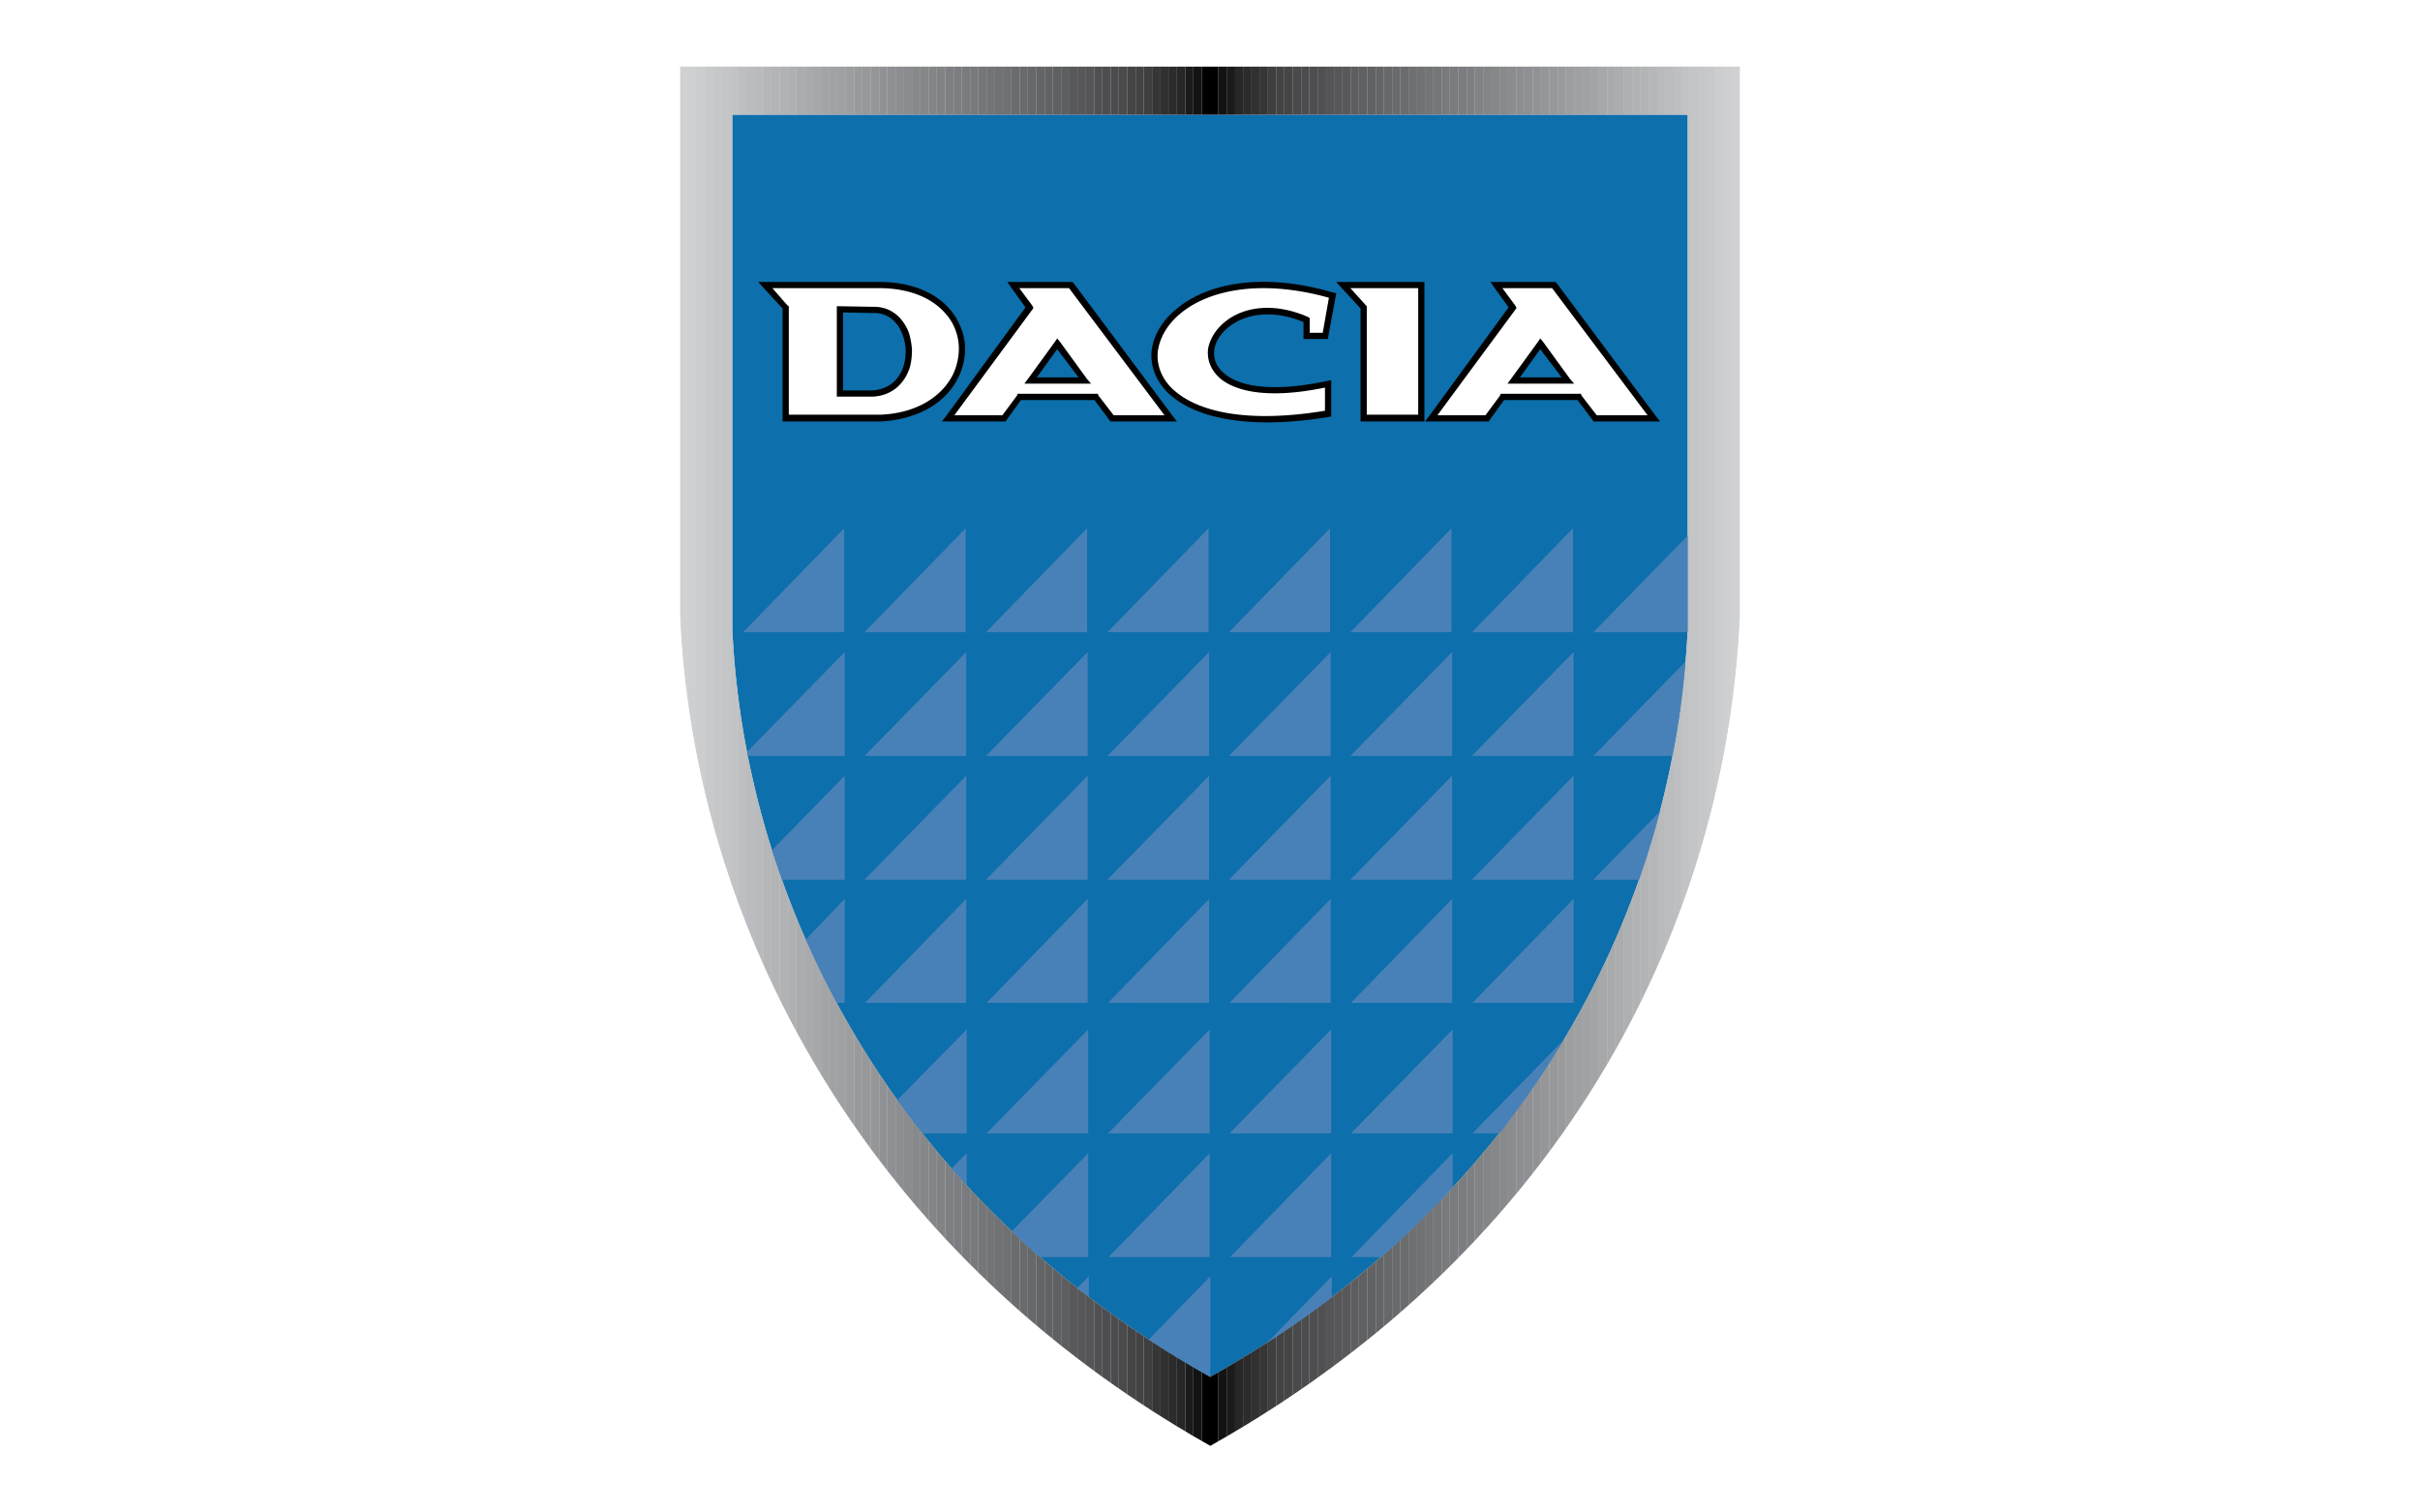 <svg xmlns="http://www.w3.org/2000/svg" width="64" height="40" viewBox="0 0 192.744 192.744"><g fill-rule="evenodd" clip-rule="evenodd"><path fill="#fff" d="M0 0h192.744v192.744H0V0z"/><path d="M96.408 184.248c45.577-25.633 65.737-67.031 67.463-105.696V8.496H28.872v70.056c1.728 38.665 22.824 80.497 67.536 105.696zm0-8.783c41.04-23.113 59.256-60.408 60.84-95.329v-65.52H35.496v65.521c1.584 34.92 20.52 72.646 60.912 95.328z" fill="#d0d1d3"/><path d="M96.408 175.465c41.04-23.113 59.256-60.408 60.84-95.329v-65.52H35.496v65.521c1.584 34.92 20.52 72.646 60.912 95.328z" fill="#0d6fab"/><path d="M132.912 36.288h7.271l12.744 16.992h-7.488l-2.016-2.664h-9.791l-1.945 2.664h-7.127l10.367-14.112-2.015-2.88zm5.543 7.56l3.529 4.68h-6.912l3.383-4.68zm-25.055-7.56h9.863V53.28h-7.344V39.168l-2.519-2.88zm-1.369 1.368l-1.008 5.112h-2.303v-2.016c-13.393-5.76-19.945 13.032 2.734 8.208v3.744c-33.046 5.472-25.918-22.752.577-15.048zm-40.679-1.368h7.272L91.368 53.28H83.88l-2.016-2.664h-9.792l-1.944 2.664H63l10.368-14.112-2.016-2.88zm5.544 7.56l3.528 4.68h-6.912l3.384-4.68zm-37.224-7.56h14.76c13.968.216 13.608 16.272 0 16.992H42.264V39.168l-2.592-2.88zm9.576 3.096v10.8h4.104c6.552-.504 5.832-10.872 0-10.728l-4.104-.072z" fill="#fff"/><path d="M132.912 35.928H140.4l.143.144 12.674 16.992.504.648h-8.496l-.072-.144-1.945-2.592h-9.359l-1.871 2.592-.072.144H123.769l.504-.648 10.152-13.896-1.871-2.592-.434-.647h.792v-.001zm7.057.792h-6.336l1.654 2.231.145.288-.145.216-9.936 13.464h6.121l1.871-2.52.072-.216H143.64l.07.216 1.945 2.52h6.48L139.969 36.72zm-1.153 6.84l3.455 4.752.504.576h-8.496l.432-.576 3.457-4.752.287-.432.361.432zm2.375 4.536l-2.736-3.6-2.592 3.6h5.328zM113.4 35.928h10.295v17.784H115.56v-14.4l-2.521-2.736-.574-.647h.935v-.001zm9.504.792h-8.641l2.016 2.231.072.072v13.824h6.553V36.72zm-10.511 1.008l-.938 5.112-.07.36h-3.098v-2.16c-4.031-1.656-7.344-1.008-9.359.504-1.152.864-1.871 1.944-2.016 3.096-.144 1.08.288 2.16 1.368 3.024 1.945 1.584 6.049 2.376 13.105.864l.432-.072V53.064l-.289.072c-10.584 1.728-17.135 0-20.303-2.88-1.728-1.584-2.448-3.528-2.304-5.472.216-1.944 1.296-3.888 3.168-5.4 3.744-3.168 10.729-4.824 20.016-2.088l.361.072-.073.36zm-1.657 4.68l.791-4.464c-8.783-2.448-15.407-.936-18.936 2.016-1.728 1.44-2.664 3.168-2.88 4.896-.144 1.728.504 3.456 2.016 4.824 3.024 2.736 9.215 4.32 19.295 2.664v-2.952c-6.984 1.44-11.16.576-13.248-1.08-1.295-1.08-1.799-2.448-1.655-3.816.216-1.296 1.007-2.592 2.304-3.6 2.232-1.728 5.977-2.448 10.439-.504l.217.144V42.408h1.657zm-39.384-6.48h7.488l.144.144 12.672 16.992.504.648h-8.496l-.072-.144-1.944-2.592h-9.36l-1.872 2.592-.072.144H62.208l.504-.648 10.152-13.896-1.872-2.592-.432-.647h.792v-.001zm7.056.792h-6.336l1.656 2.231.144.288-.144.216-9.936 13.465h6.12l1.872-2.52.072-.216H82.08l.072.216 1.944 2.52h6.479l-12.167-16.2zm-1.152 6.84l3.456 4.752.504.576H72.72l.432-.576 3.456-4.752.288-.432.36.432zm2.376 4.536l-2.736-3.6-2.592 3.6h5.328zm-39.96-12.168h14.76c4.968.072 8.208 2.088 9.72 4.824.648 1.152 1.008 2.448 1.008 3.672a8.079 8.079 0 0 1-.936 3.816c-1.44 2.88-4.752 5.184-9.792 5.472H41.904v-14.4l-2.52-2.736-.576-.647h.864v-.001zm14.76.792H40.608l1.944 2.231.144.072v13.824h11.736c4.68-.216 7.776-2.376 9.144-5.04.504-1.008.792-2.232.792-3.384s-.288-2.232-.864-3.312c-1.44-2.447-4.392-4.319-9.072-4.391zm-4.824 3.096v9.936h3.744c2.16-.144 3.456-1.44 3.96-3.096.216-.648.288-1.44.288-2.16-.072-.72-.216-1.44-.504-2.088-.576-1.44-1.872-2.592-3.672-2.52h-.072l-3.744-.072zm-.792 10.368v-11.16h.432l4.104.072c2.232-.072 3.744 1.224 4.536 3.023.288.72.432 1.584.504 2.376 0 .792-.072 1.656-.288 2.376-.648 1.944-2.16 3.528-4.68 3.672H48.816v-.359z"/><path d="M163.871 8.496v70.056c-.172 3.861-.531 7.75-1.08 11.647V8.496h1.08z" fill="#d0d1d3"/><path d="M162.791 8.496V90.2a121.433 121.433 0 0 1-1.008 6.079V8.496h1.008z" fill="#cecfd1"/><path d="M161.783 8.496v87.782a119.488 119.488 0 0 1-1.08 5.062V8.496h1.08z" fill="#cccdcf"/><path d="M160.703 8.496v92.844c-.334 1.42-.691 2.838-1.08 4.256v-97.1h1.08z" fill="#c8c9cb"/><path d="M159.623 8.496v97.1a118.568 118.568 0 0 1-1.008 3.488V8.496h1.008z" fill="#c6c7c9"/><path d="M158.615 8.496v100.588a120.511 120.511 0 0 1-1.08 3.365V8.496h1.08z" fill="#c4c5c7"/><path d="M157.535 8.496v103.953a120.848 120.848 0 0 1-1.08 3.078V89.239c.391-3.045.656-6.083.793-9.103v-65.52h-.793v-6.12h1.08z" fill="#c1c3c5"/><path d="M156.455 8.496v6.12h-1.008v-6.12h1.008zm0 80.743v26.288c-.324.889-.66 1.775-1.008 2.66V95.635c.401-2.133.737-4.265 1.008-6.396z" fill="#bdbfc1"/><path d="M155.447 8.496v6.12h-1.08v-6.12h1.08zm0 87.139v22.552c-.348.889-.707 1.777-1.08 2.662v-20.111c.403-1.699.762-3.4 1.08-5.103z" fill="#bbbcbf"/><path d="M154.367 8.496v6.12h-1.008v-6.12h1.008zm0 92.242v20.111a107.87 107.87 0 0 1-1.008 2.332v-18.49c.364-1.316.698-2.634 1.008-3.953z" fill="#b9babc"/><path d="M153.359 8.496v6.12h-1.08v-6.12h1.08zm0 96.195v18.49c-.352.791-.709 1.582-1.08 2.369v-17.18c.383-1.224.742-2.45 1.08-3.679z" fill="#b5b6b8"/><path d="M152.279 8.496v6.12h-1.08v-6.12h1.08zm0 99.875v17.18c-.352.75-.711 1.498-1.08 2.242v-16.145c.379-1.089.739-2.183 1.08-3.277z" fill="#b3b4b6"/><path d="M151.199 8.496v6.12h-1.008v-6.12h1.008zm0 103.152v16.145c-.328.666-.664 1.33-1.008 1.992v-15.35c.35-.925.686-1.855 1.008-2.787z" fill="#b0b2b4"/><path d="M150.191 8.496v6.12h-1.08v-6.12h1.08zm0 105.94v15.35c-.352.682-.713 1.361-1.08 2.039v-14.637c.373-.917.735-1.833 1.08-2.752z" fill="#aeb0b2"/><path d="M149.111 8.496v6.12h-1.08v-6.12h1.08zm0 108.692v14.637a124.9 124.9 0 0 1-1.08 1.955v-14.025c.373-.855.731-1.71 1.08-2.567z" fill="#aaacae"/><path d="M148.031 8.496v6.12h-1.008v-6.12h1.008zm0 111.258v14.025c-.33.586-.666 1.17-1.008 1.754v-13.545c.344-.744.682-1.488 1.008-2.234z" fill="#a8aaac"/><path d="M147.023 8.496v6.12h-1.08v-6.12h1.08zm0 113.492v13.545c-.354.604-.713 1.205-1.08 1.807v-13.082c.371-.754.729-1.512 1.08-2.27z" fill="#a6a8aa"/><path d="M145.943 8.496v6.12h-1.08v-6.12h1.08zm0 115.762v13.082a122.04 122.04 0 0 1-1.08 1.74v-12.684c.369-.71.731-1.423 1.08-2.138z" fill="#a2a4a6"/><path d="M144.863 8.496v6.12h-1.008v-6.12h1.008zm0 117.9v12.684c-.33.523-.666 1.045-1.008 1.566v-12.35c.344-.632.68-1.265 1.008-1.9z" fill="#a0a2a4"/><path d="M143.855 8.496v6.12h-1.08v-6.12h1.08zm0 119.801v12.35a111.56 111.56 0 0 1-1.08 1.625v-12.029c.368-.647.729-1.296 1.08-1.946z" fill="#9ea0a2"/><path d="M142.775 8.496v6.12h-1.08v-6.12h1.08zm0 121.746v12.029c-.355.527-.715 1.051-1.08 1.572v-11.74c.367-.617.727-1.238 1.08-1.861z" fill="#9c9ea0"/><path d="M141.695 8.496v6.12h-1.008v-6.12h1.008zm0 123.608v11.74c-.332.477-.668.951-1.008 1.424v-11.5c.342-.553.678-1.108 1.008-1.664z" fill="#989a9c"/><path d="M140.688 8.496v6.12h-1.08v-6.12h1.08zm0 125.272v11.5c-.355.494-.715.988-1.08 1.48v-11.27c.365-.568.726-1.138 1.08-1.71z" fill="#96989a"/><path d="M139.607 8.496v6.12h-1.08v-6.12h1.08zm0 126.983v11.27c-.355.48-.715.961-1.08 1.438v-11.062c.366-.549.727-1.098 1.08-1.646z" fill="#949698"/><path d="M138.527 8.496v6.12h-1.008v-6.12h1.008zm0 128.627v11.062c-.332.436-.668.867-1.008 1.301v-10.879c.342-.494.678-.988 1.008-1.484z" fill="#919295"/><path d="M137.52 8.496v6.12h-1.08v-6.12h1.08zm0 130.111v10.879c-.355.453-.717.904-1.08 1.354v-10.701c.365-.508.726-1.02 1.08-1.532z" fill="#8f9093"/><path d="M136.439 8.496v6.12h-1.008v-6.12h1.008zm0 131.643v10.701c-.332.412-.668.822-1.008 1.232v-10.547c.34-.459.676-.921 1.008-1.386z" fill="#8d8e91"/><path d="M135.432 8.496v6.12h-1.08v-6.12h1.08zm0 133.029v10.547c-.355.43-.717.859-1.08 1.287v-10.396c.365-.477.724-.955 1.08-1.438z" fill="#8b8c8f"/><path d="M134.352 8.496v6.12h-1.08v-6.12h1.08zm0 134.467v10.396c-.357.42-.715.842-1.08 1.258v-10.262c.365-.46.724-.925 1.08-1.392z" fill="#87898b"/><path d="M133.271 8.496v6.12h-1.008v-6.12h1.008zm0 135.859v10.262c-.332.381-.67.76-1.008 1.137v-10.143c.341-.418.676-.834 1.008-1.256z" fill="#858789"/><path d="M132.264 8.496v6.12h-1.08v-6.12h1.08zm0 137.115v10.143c-.355.398-.717.795-1.08 1.191V146.92c.363-.434.724-.871 1.08-1.309z" fill="#838587"/><path d="M131.184 8.496v6.12h-1.08v-6.12h1.08zm0 138.424v10.025c-.357.391-.717.779-1.08 1.166v-9.922c.363-.421.724-.843 1.08-1.269z" fill="#828385"/><path d="M130.104 8.496v6.12h-1.008v-6.12h1.008zm0 139.693v9.922c-.334.355-.668.709-1.008 1.062v-9.83c.34-.382.675-.767 1.008-1.154z" fill="#7e7f82"/><path d="M129.096 8.496v6.12h-1.08v-6.12h1.08zm0 140.848v9.83c-.355.371-.719.738-1.08 1.107v-9.734c.363-.399.724-.801 1.08-1.203z" fill="#7c7d80"/><path d="M128.016 8.496v6.12h-1.08v-6.12h1.08zm0 142.051v9.734c-.357.361-.717.725-1.08 1.084v-9.645c.365-.39.722-.781 1.08-1.173z" fill="#7a7b7e"/><path d="M126.936 8.496v6.12h-1.008v-6.12h1.008zm0 143.225v9.645c-.334.332-.668.666-1.008.996v-9.578c.34-.354.676-.708 1.008-1.063z" fill="#787a7c"/><path d="M125.928 8.496v6.12h-1.08v-6.12h1.08zm0 144.287v9.578c-.355.346-.719.689-1.08 1.031v-9.5c.363-.369.724-.736 1.08-1.109z" fill="#757678"/><path d="M124.848 8.496v6.12h-1.08v-6.12h1.08zm0 145.397v9.5c-.357.34-.717.678-1.08 1.014v-9.432c.363-.36.724-.721 1.08-1.082z" fill="#737476"/><path d="M123.768 8.496v6.12h-1.008v-6.12h1.008zm0 146.479v9.432c-.334.312-.668.623-1.008.934v-9.377c.34-.329.674-.659 1.008-.989z" fill="#717274"/><path d="M122.76 8.496v6.12h-1.08v-6.12h1.08zm0 147.467v9.377c-.355.322-.719.645-1.08.965v-9.311c.363-.342.722-.685 1.08-1.031z" fill="#6f7072"/><path d="M121.68 8.496v6.12h-1.08v-6.12h1.08zm0 148.498v9.311c-.357.32-.717.637-1.08.953v-9.262a94.04 94.04 0 0 0 1.08-1.002z" fill="#6b6c6e"/><path d="M120.6 8.496v6.12h-1.008v-6.12h1.008zm0 149.5v9.262c-.334.291-.67.582-1.008.873v-9.219c.338-.303.674-.609 1.008-.916z" fill="#696a6c"/><path d="M119.592 8.496v6.12h-1.08v-6.12h1.08zm0 150.416v9.219c-.357.305-.719.605-1.08.908v-9.164c.363-.318.722-.641 1.08-.963z" fill="#67686a"/><path d="M118.512 8.496v6.12h-1.008v-6.12h1.008zm0 151.379v9.164c-.334.279-.67.561-1.008.84v-9.131c.338-.289.676-.58 1.008-.873z" fill="#636466"/><path d="M117.504 8.496v6.12h-1.08v-6.12h1.08zm0 152.252v9.131c-.357.293-.719.584-1.08.873v-9.088c.363-.305.722-.609 1.08-.916z" fill="#616264"/><path d="M116.424 8.496v6.12h-1.08v-6.12h1.08zm0 153.168v9.088c-.357.289-.719.574-1.08.859v-9.049c.363-.296.722-.597 1.08-.898z" fill="#5f6062"/><path d="M115.344 8.496v6.12h-1.008v-6.12h1.008zm0 154.066v9.049c-.334.264-.67.527-1.008.789v-9.021c.338-.272.674-.543 1.008-.817z" fill="#5d5e60"/><path d="M114.336 8.496v6.12h-1.08v-6.12h1.08zm0 154.883v9.021c-.357.275-.719.551-1.08.824v-8.99c.361-.283.723-.568 1.08-.855z" fill="#59595b"/><path d="M113.256 8.496v6.12h-1.08v-6.12h1.08zm0 155.738v8.99c-.359.271-.717.545-1.08.814v-8.963c.363-.278.722-.559 1.08-.841z" fill="#575759"/><path d="M112.176 8.496v6.12h-1.008v-6.12h1.008zm0 156.58v8.963c-.332.248-.672.492-1.008.736v-8.936c.338-.253.674-.507 1.008-.763z" fill="#555557"/><path d="M111.168 8.496v6.12h-1.08v-6.12h1.08zm0 157.344v8.936c-.357.262-.719.523-1.08.781v-8.916c.361-.266.723-.534 1.08-.801z" fill="#505052"/><path d="M110.088 8.496v6.12h-1.08v-6.12h1.08zm0 158.145v8.916c-.357.258-.719.512-1.08.766v-8.891c.363-.262.721-.526 1.08-.791z" fill="#4e4e50"/><path d="M109.008 8.496v6.12H108v-6.12h1.008zm0 158.936v8.891c-.334.234-.67.467-1.008.699v-8.877c.336-.237.676-.475 1.008-.713z" fill="#4c4c4e"/><path d="M108 8.496v6.12h-1.08v-6.12H108zm0 159.649v8.877l-1.08.738v-8.86c.361-.25.723-.502 1.08-.755z" fill="#4a494b"/><path d="M106.92 8.496v6.12h-1.08v-6.12h1.08zm0 160.404v8.859c-.357.242-.719.48-1.08.721v-8.842c.363-.245.722-.492 1.08-.738z" fill="#454546"/><path d="M105.84 8.496v6.12h-1.008v-6.12h1.008zm0 161.143v8.842c-.336.221-.67.445-1.008.666v-8.836c.336-.225.674-.448 1.008-.672z" fill="#434244"/><path d="M104.832 8.496v6.12h-1.08v-6.12h1.08zm0 161.815v8.836c-.357.232-.719.461-1.08.691v-8.816c.363-.235.721-.475 1.08-.711z" fill="#3f3f40"/><path d="M103.752 8.496v6.12h-1.08v-6.12h1.08zm0 162.525v8.816c-.359.23-.717.461-1.08.689v-8.816c.361-.228.723-.456 1.08-.689z" fill="#363637"/><path d="M102.672 8.496v6.12h-1.008v-6.12h1.008zm0 163.215v8.816c-.334.207-.672.414-1.008.621v-8.803c.338-.21.674-.421 1.008-.634z" fill="#323132"/><path d="M101.664 8.496v6.12h-1.08v-6.12h1.08zm0 163.85v8.803c-.359.221-.717.443-1.08.664v-8.801c.361-.221.723-.444 1.08-.666z" fill="#2d2c2d"/><path d="M100.584 8.496v6.12h-1.008v-6.12h1.008zm0 164.516v8.801c-.334.201-.672.398-1.008.598v-8.791c.336-.202.674-.403 1.008-.608z" fill="#272728"/><path d="M99.576 8.496v6.12h-1.08v-6.12h1.08zm0 165.123v8.791c-.359.215-.717.43-1.08.641v-8.789c.361-.213.721-.428 1.08-.643z" fill="#1b1b1b"/><path d="M98.496 8.496v6.12h-1.08v-6.12h1.08zm0 165.766v8.789c-.357.209-.721.414-1.08.619v-8.785c.361-.207.723-.414 1.08-.623z" fill="#131313"/><path d="M97.416 8.496v6.12h-1.008v-6.12h1.008zm0 166.389v8.785c-.336.193-.669.387-1.008.578v-8.783c.339-.192.672-.387 1.008-.58zM96.408 8.496v6.12-6.12zm0 166.969v8.783-8.783zM96.408 8.496v6.12h-1.08v-6.12h1.08zm0 166.969v8.783c-.363-.205-.72-.414-1.08-.621v-8.781c.36.207.717.414 1.08.619z"/><path d="M95.328 8.496v6.12h-1.08v-6.12h1.08zm0 166.35v8.781c-.36-.207-.723-.412-1.08-.621v-8.785c.358.211.719.418 1.08.625z" fill="#131313"/><path d="M94.248 8.496v6.12H93.24v-6.12h1.008zm0 165.725v8.785c-.339-.199-.672-.4-1.008-.602v-8.781c.335.201.67.4 1.008.598z" fill="#1b1b1b"/><path d="M93.24 8.496v6.12h-1.08v-6.12h1.08zm0 165.127v8.781c-.36-.215-.722-.428-1.08-.645v-8.789c.358.219.718.436 1.08.653z" fill="#272728"/><path d="M92.16 8.496v6.12h-1.08v-6.12h1.08zm0 164.475v8.789c-.362-.221-.72-.445-1.08-.668v-8.785c.358.222.718.443 1.08.664z" fill="#2d2c2d"/><path d="M91.08 8.496v6.12h-1.008v-6.12h1.008zm0 163.811v8.785c-.337-.209-.674-.416-1.008-.627v-8.797c.335.213.67.428 1.008.639z" fill="#323132"/><path d="M90.072 8.496v6.12h-1.08v-6.12h1.08zm0 163.172v8.797c-.362-.229-.721-.459-1.08-.689v-8.797c.357.23.719.46 1.08.689z" fill="#363637"/><path d="M88.992 8.496v6.12h-1.08v-6.12h1.08zm0 162.483v8.797c-.361-.232-.722-.467-1.08-.701v-8.811c.359.238.717.478 1.08.715z" fill="#3f3f40"/><path d="M87.912 8.496v6.12h-1.008v-6.12h1.008zm0 161.768v8.811c-.338-.221-.673-.445-1.008-.668v-8.818c.334.225.67.45 1.008.675z" fill="#434244"/><path d="M86.904 8.496v6.12h-1.08v-6.12h1.08zm0 161.092v8.818c-.361-.242-.722-.484-1.08-.729v-8.83c.357.249.718.495 1.08.741z" fill="#454546"/><path d="M85.824 8.496v6.12h-1.08v-6.12h1.08zm0 160.352v8.83c-.361-.246-.722-.492-1.08-.74v-8.85c.359.254.717.51 1.08.76z" fill="#4a494b"/><path d="M84.744 8.496v6.12h-1.008v-6.12h1.008zm0 159.592v8.85c-.338-.234-.673-.473-1.008-.709v-8.859c.333.241.671.48 1.008.718z" fill="#4c4c4e"/><path d="M83.736 8.496v6.12h-1.08v-6.12h1.08zm0 158.873v8.859c-.361-.254-.723-.51-1.08-.766v-8.885c.358.267.718.53 1.08.792z" fill="#4e4e50"/><path d="M82.656 8.496v6.12h-1.008v-6.12h1.008zm0 158.082v8.885c-.339-.246-.672-.492-1.008-.74v-8.898c.334.251.67.503 1.008.753z" fill="#505052"/><path d="M81.648 8.496v6.12h-1.08v-6.12h1.08zm0 157.328v8.898c-.361-.264-.723-.529-1.08-.797v-8.922c.357.276.719.548 1.08.821z" fill="#555557"/><path d="M80.568 8.496v6.12h-1.08v-6.12h1.08zm0 156.508v8.922c-.363-.271-.721-.547-1.08-.82v-8.949c.359.282.717.566 1.08.847z" fill="#575759"/><path d="M79.488 8.496v6.12H78.48v-6.12h1.008zm0 155.66v8.949c-.337-.26-.674-.518-1.008-.779v-8.975c.334.27.67.538 1.008.805z" fill="#59595b"/><path d="M78.48 8.496v6.12H77.4v-6.12h1.08zm0 154.856v8.975a89.526 89.526 0 0 1-1.08-.848v-9.006c.356.295.719.586 1.08.879z" fill="#5d5e60"/><path d="M77.4 8.496v6.12h-1.08v-6.12h1.08zm0 153.977v9.006c-.363-.289-.721-.58-1.08-.871v-9.039c.358.302.717.605 1.08.904z" fill="#5f6062"/><path d="M76.32 8.496v6.12h-1.008v-6.12h1.008zm0 153.072v9.039c-.337-.273-.675-.547-1.008-.822v-9.08c.334.289.669.578 1.008.863z" fill="#616264"/><path d="M75.312 8.496v6.12h-1.08v-6.12h1.08zm0 152.209v9.08c-.363-.301-.722-.604-1.08-.906v-9.115c.356.316.718.629 1.08.941z" fill="#636466"/><path d="M74.232 8.496v6.12h-1.08v-6.12h1.08zm0 151.268v9.115c-.362-.307-.722-.615-1.08-.924v-9.158c.357.324.717.646 1.08.967z" fill="#67686a"/><path d="M73.152 8.496v6.12h-1.008v-6.12h1.008zm0 150.301v9.158c-.337-.291-.675-.582-1.008-.875v-9.209c.334.311.669.619 1.008.926z" fill="#696a6c"/><path d="M72.144 8.496v6.12h-1.08v-6.12h1.08zm0 149.375v9.209c-.363-.32-.722-.643-1.08-.967v-9.254c.357.338.717.676 1.08 1.012z" fill="#6b6c6e"/><path d="M71.064 8.496v6.12h-1.08v-6.12h1.08zm0 148.363v9.254c-.362-.324-.723-.652-1.08-.98v-9.309c.356.346.718.69 1.08 1.035z" fill="#6f7072"/><path d="M69.984 8.496v6.12h-1.008v-6.12h1.008zm0 147.328v9.309c-.337-.311-.675-.621-1.008-.934v-9.373c.334.334.669.666 1.008.998z" fill="#717274"/><path d="M68.976 8.496v6.12h-1.08v-6.12h1.08zm0 146.33v9.373c-.363-.342-.722-.686-1.08-1.029v-9.438c.357.368.717.731 1.08 1.094z" fill="#737476"/><path d="M67.896 8.496v6.12h-1.08v-6.12h1.08zm0 145.236v9.438c-.362-.348-.723-.695-1.08-1.047v-9.51c.357.375.717.748 1.08 1.119z" fill="#757678"/><path d="M66.816 8.496v6.12h-1.008v-6.12h1.008zm0 144.117v9.51c-.338-.332-.675-.664-1.008-.998v-9.582c.333.357.67.715 1.008 1.07z" fill="#787a7c"/><path d="M65.808 8.496v6.12h-1.08v-6.12h1.08zm0 143.047v9.582c-.364-.365-.722-.732-1.08-1.1v-9.66c.356.395.717.787 1.08 1.178z" fill="#7a7b7e"/><path d="M64.728 8.496v6.12H63.72v-6.12h1.008zm0 141.869v9.66c-.338-.348-.675-.695-1.008-1.045v-9.75c.334.379.668.76 1.008 1.135z" fill="#7c7d80"/><path d="M63.72 8.496v6.12h-1.08v-6.12h1.08zm0 140.734v9.75c-.362-.381-.724-.762-1.08-1.145v-9.852c.357.419.716.833 1.08 1.247z" fill="#7e7f82"/><path d="M62.64 8.496v6.12h-1.08v-6.12h1.08zm0 139.488v9.852c-.364-.391-.723-.783-1.08-1.176v-9.957c.357.428.716.856 1.08 1.281z" fill="#828385"/><path d="M61.56 8.496v6.12h-1.008v-6.12h1.008zm0 138.207v9.957c-.339-.375-.674-.75-1.008-1.127v-10.061c.332.413.669.823 1.008 1.231z" fill="#838587"/><path d="M60.552 8.496v6.12h-1.08v-6.12h1.08zm0 136.977v10.061c-.363-.41-.724-.82-1.08-1.232v-10.184c.356.452.716.905 1.08 1.355z" fill="#858789"/><path d="M59.472 8.496v6.12h-1.08v-6.12h1.08zm0 135.621v10.184a115.94 115.94 0 0 1-1.08-1.26v-10.324c.356.469.716.933 1.08 1.4z" fill="#87898b"/><path d="M58.392 8.496v6.12h-1.008v-6.12h1.008zm0 134.221v10.324c-.34-.404-.675-.809-1.008-1.215v-10.457c.332.451.668.901 1.008 1.348z" fill="#8b8c8f"/><path d="M57.384 8.496v6.12h-1.08v-6.12h1.08zm0 132.873v10.457c-.364-.441-.723-.887-1.08-1.332v-10.617c.355.5.715.996 1.08 1.492z" fill="#8d8e91"/><path d="M56.304 8.496v6.12h-1.08v-6.12h1.08zm0 131.381v10.617c-.364-.455-.724-.912-1.08-1.369v-10.791c.355.516.715 1.031 1.08 1.543z" fill="#8f9093"/><path d="M55.224 8.496v6.12h-1.008v-6.12h1.008zm0 129.838v10.791c-.339-.436-.676-.873-1.008-1.312v-10.969c.331.498.667.996 1.008 1.49z" fill="#919295"/><path d="M54.216 8.496v6.12h-1.08v-6.12h1.08zm0 128.348v10.969c-.364-.479-.724-.961-1.08-1.443v-11.182c.355.552.714 1.105 1.08 1.656z" fill="#949698"/><path d="M53.136 8.496v6.12h-1.08v-6.12h1.08zm0 126.692v11.182c-.364-.494-.725-.988-1.08-1.486v-11.418c.354.575.714 1.149 1.08 1.722z" fill="#96989a"/><path d="M52.056 8.496v6.12h-1.008v-6.12h1.008zm0 124.969v11.418c-.34-.477-.676-.955-1.008-1.434v-11.656c.33.559.666 1.115 1.008 1.672z" fill="#989a9c"/><path d="M51.048 8.496v6.12h-1.08v-6.12h1.08zm0 123.297v11.656c-.365-.525-.724-1.053-1.08-1.584v-11.938c.353.624.713 1.247 1.08 1.866z" fill="#9c9ea0"/><path d="M49.968 8.496v6.12h-1.08v-6.12h1.08zm0 121.432v11.938c-.365-.543-.725-1.088-1.08-1.635v-12.25c.352.65.713 1.298 1.08 1.947z" fill="#9ea0a2"/><path d="M48.888 8.496v6.12H47.88v-6.12h1.008zm0 119.484v12.25a110.46 110.46 0 0 1-1.008-1.578v-12.574c.328.637.666 1.27 1.008 1.902z" fill="#a0a2a4"/><path d="M47.88 8.496v6.12H46.8v-6.12h1.08zm0 117.582v12.574c-.365-.58-.725-1.164-1.08-1.748v-12.979c.353.72.71 1.438 1.08 2.153z" fill="#a2a4a6"/><path d="M46.8 8.496v6.12h-1.008v-6.12H46.8zm0 115.43v12.979c-.341-.562-.677-1.127-1.008-1.691v-13.398c.328.704.664 1.409 1.008 2.11z" fill="#a6a8aa"/><path d="M45.792 8.496v6.12h-1.08v-6.12h1.08zm0 113.318v13.398c-.366-.625-.726-1.252-1.08-1.881v-13.91c.35.802.71 1.599 1.08 2.393z" fill="#a8aaac"/><path d="M44.712 8.496v6.12h-1.08v-6.12h1.08zm0 110.926v13.91c-.366-.65-.727-1.303-1.08-1.957v-14.514c.349.856.708 1.711 1.08 2.561z" fill="#aaacae"/><path d="M43.632 8.496v6.12h-1.008v-6.12h1.008zm0 108.365v14.514c-.341-.633-.678-1.268-1.008-1.904v-15.17c.325.855.661 1.709 1.008 2.56z" fill="#aeb0b2"/><path d="M42.624 8.496v6.12h-1.08v-6.12h1.08zm0 105.805v15.17c-.369-.711-.727-1.426-1.08-2.141v-15.992c.345.99.706 1.978 1.08 2.963z" fill="#b0b2b4"/><path d="M41.544 8.496v6.12h-1.08v-6.12h1.08zm0 102.842v15.992c-.369-.746-.728-1.494-1.08-2.246v-17.008c.342 1.09.703 2.178 1.08 3.262z" fill="#b3b4b6"/><path d="M40.464 8.496v6.12h-1.008v-6.12h1.008zm0 99.58v17.008c-.343-.73-.68-1.465-1.008-2.199v-18.207a112.32 112.32 0 0 0 1.008 3.398z" fill="#b5b6b8"/><path d="M39.456 8.496v6.12h-1.08v-6.12h1.08zm0 96.182v18.207c-.37-.828-.73-1.656-1.08-2.488v-19.895c.332 1.393.691 2.785 1.08 4.176z" fill="#b9babc"/><path d="M38.376 8.496v6.12h-1.08v-6.12h1.08zm0 92.006v19.895c-.372-.885-.73-1.771-1.08-2.66V95.453c.32 1.684.679 3.367 1.08 5.049z" fill="#bbbcbf"/><path d="M37.296 8.496v6.12h-1.008v-6.12h1.008zm0 86.957v22.283c-.345-.877-.684-1.756-1.008-2.637V89.135c.274 2.103.608 4.21 1.008 6.318z" fill="#bdbfc1"/><path d="M36.288 8.496v6.12h-.792v65.521c.135 2.982.401 5.986.792 8.999V115.1a130.246 130.246 0 0 1-1.08-3.068V8.496h1.08z" fill="#c1c3c5"/><path d="M35.208 8.496v103.535a122.701 122.701 0 0 1-1.08-3.346V8.496h1.08z" fill="#c4c5c7"/><path d="M34.128 8.496v100.189a123.33 123.33 0 0 1-1.008-3.461V8.496h1.008z" fill="#c6c7c9"/><path d="M33.12 8.496v96.729c-.386-1.4-.746-2.803-1.08-4.205V8.496h1.08z" fill="#c8c9cb"/><path d="M32.04 8.496v92.523a121.622 121.622 0 0 1-1.08-5.002V8.496h1.08z" fill="#cccdcf"/><path d="M30.96 8.496v87.521a122.709 122.709 0 0 1-1.008-5.98V8.496h1.008z" fill="#cecfd1"/><path d="M29.952 8.496v81.541c-.548-3.846-.91-7.681-1.08-11.485V8.496h1.08z" fill="#d0d1d3"/><path d="M49.752 67.32v13.248H36.864L49.752 67.32zm53.855 103.825a141.422 141.422 0 0 0 8.281-5.832v-2.664l-8.281 8.496zm14.618-10.946a131.903 131.903 0 0 0 9.07-8.855v-4.393l-12.887 13.248h3.817zm15.046-15.767c3.023-3.887 5.76-7.848 8.209-11.951l-11.664 11.951h3.455zm17.786-32.328c1.008-2.879 1.871-5.76 2.664-8.711l-8.496 8.711h5.832zm4.248-15.768c.791-4.032 1.367-8.064 1.654-12.024l-11.734 12.024h10.08zm1.943-15.768V68.256l-12.023 12.312h12.023zM37.368 95.832c.072.144.072.359.072.504h12.384V83.088L37.368 95.832zm3.168 12.527c.432 1.225.864 2.449 1.296 3.744h7.992V98.855l-9.288 9.504zm4.32 11.377c1.224 2.664 2.52 5.4 3.96 8.064h1.008v-13.248l-4.968 5.184zm11.664 20.448c1.08 1.439 2.088 2.881 3.24 4.248h5.616v-13.248l-8.856 9zm6.912 8.712l1.944 2.16v-4.105l-1.944 1.945zm7.704 7.993a78.376 78.376 0 0 0 3.528 3.311h6.192v-13.248l-9.72 9.937zm8.28 7.271l1.512 1.08v-2.592l-1.512 1.512zm9.144 6.553a121.161 121.161 0 0 0 7.848 4.752v-12.816l-7.848 8.064zm54.143-56.16v13.248h-12.887l12.887-13.248zm0-15.698v13.248h-12.959l12.959-13.248zm0-15.767v13.248h-12.959l12.959-13.248zm-.07-15.768v13.248h-12.889l12.889-13.248zm-15.338 63.864v13.248h-12.959l12.959-13.248zm-.07-16.631v13.248h-12.889l12.889-13.248zm0-15.698v13.248h-12.961l12.961-13.248zm0-15.767v13.248h-12.961l12.961-13.248zm-.073-15.768v13.248h-12.889l12.889-13.248zm-15.336 79.631v13.248H98.928l12.888-13.248zm0-15.767v13.248H98.855l12.961-13.248zm-.072-16.631v13.248H98.855l12.889-13.248zm0-15.698v13.248H98.783l12.961-13.248zm0-15.767v13.248H98.783l12.961-13.248zm-.072-15.768v13.248H98.783l12.889-13.248zm-15.336 79.631v13.248H83.448l12.888-13.248zm0-15.767v13.248h-12.96l12.96-13.248zm-.072-16.631v13.248H83.376l12.888-13.248zm0-15.698v13.248h-12.96l12.96-13.248zm0-15.767v13.248h-12.96l12.96-13.248zm-.072-15.768v13.248H83.304L96.192 67.32zm-15.336 63.864v13.248h-12.96l12.96-13.248zm-.072-16.631v13.248H67.896l12.888-13.248zm0-15.698v13.248h-12.96l12.96-13.248zm0-15.767v13.248h-12.96l12.96-13.248zm-.072-15.768v13.248H67.824L80.712 67.32zm-15.408 47.233v13.248H52.416l12.888-13.248zm0-15.698v13.248h-12.96l12.96-13.248zm0-15.767v13.248h-12.96l12.96-13.248zm-.072-15.768v13.248H52.344L65.232 67.32z" fill="#4881b8"/></g></svg>